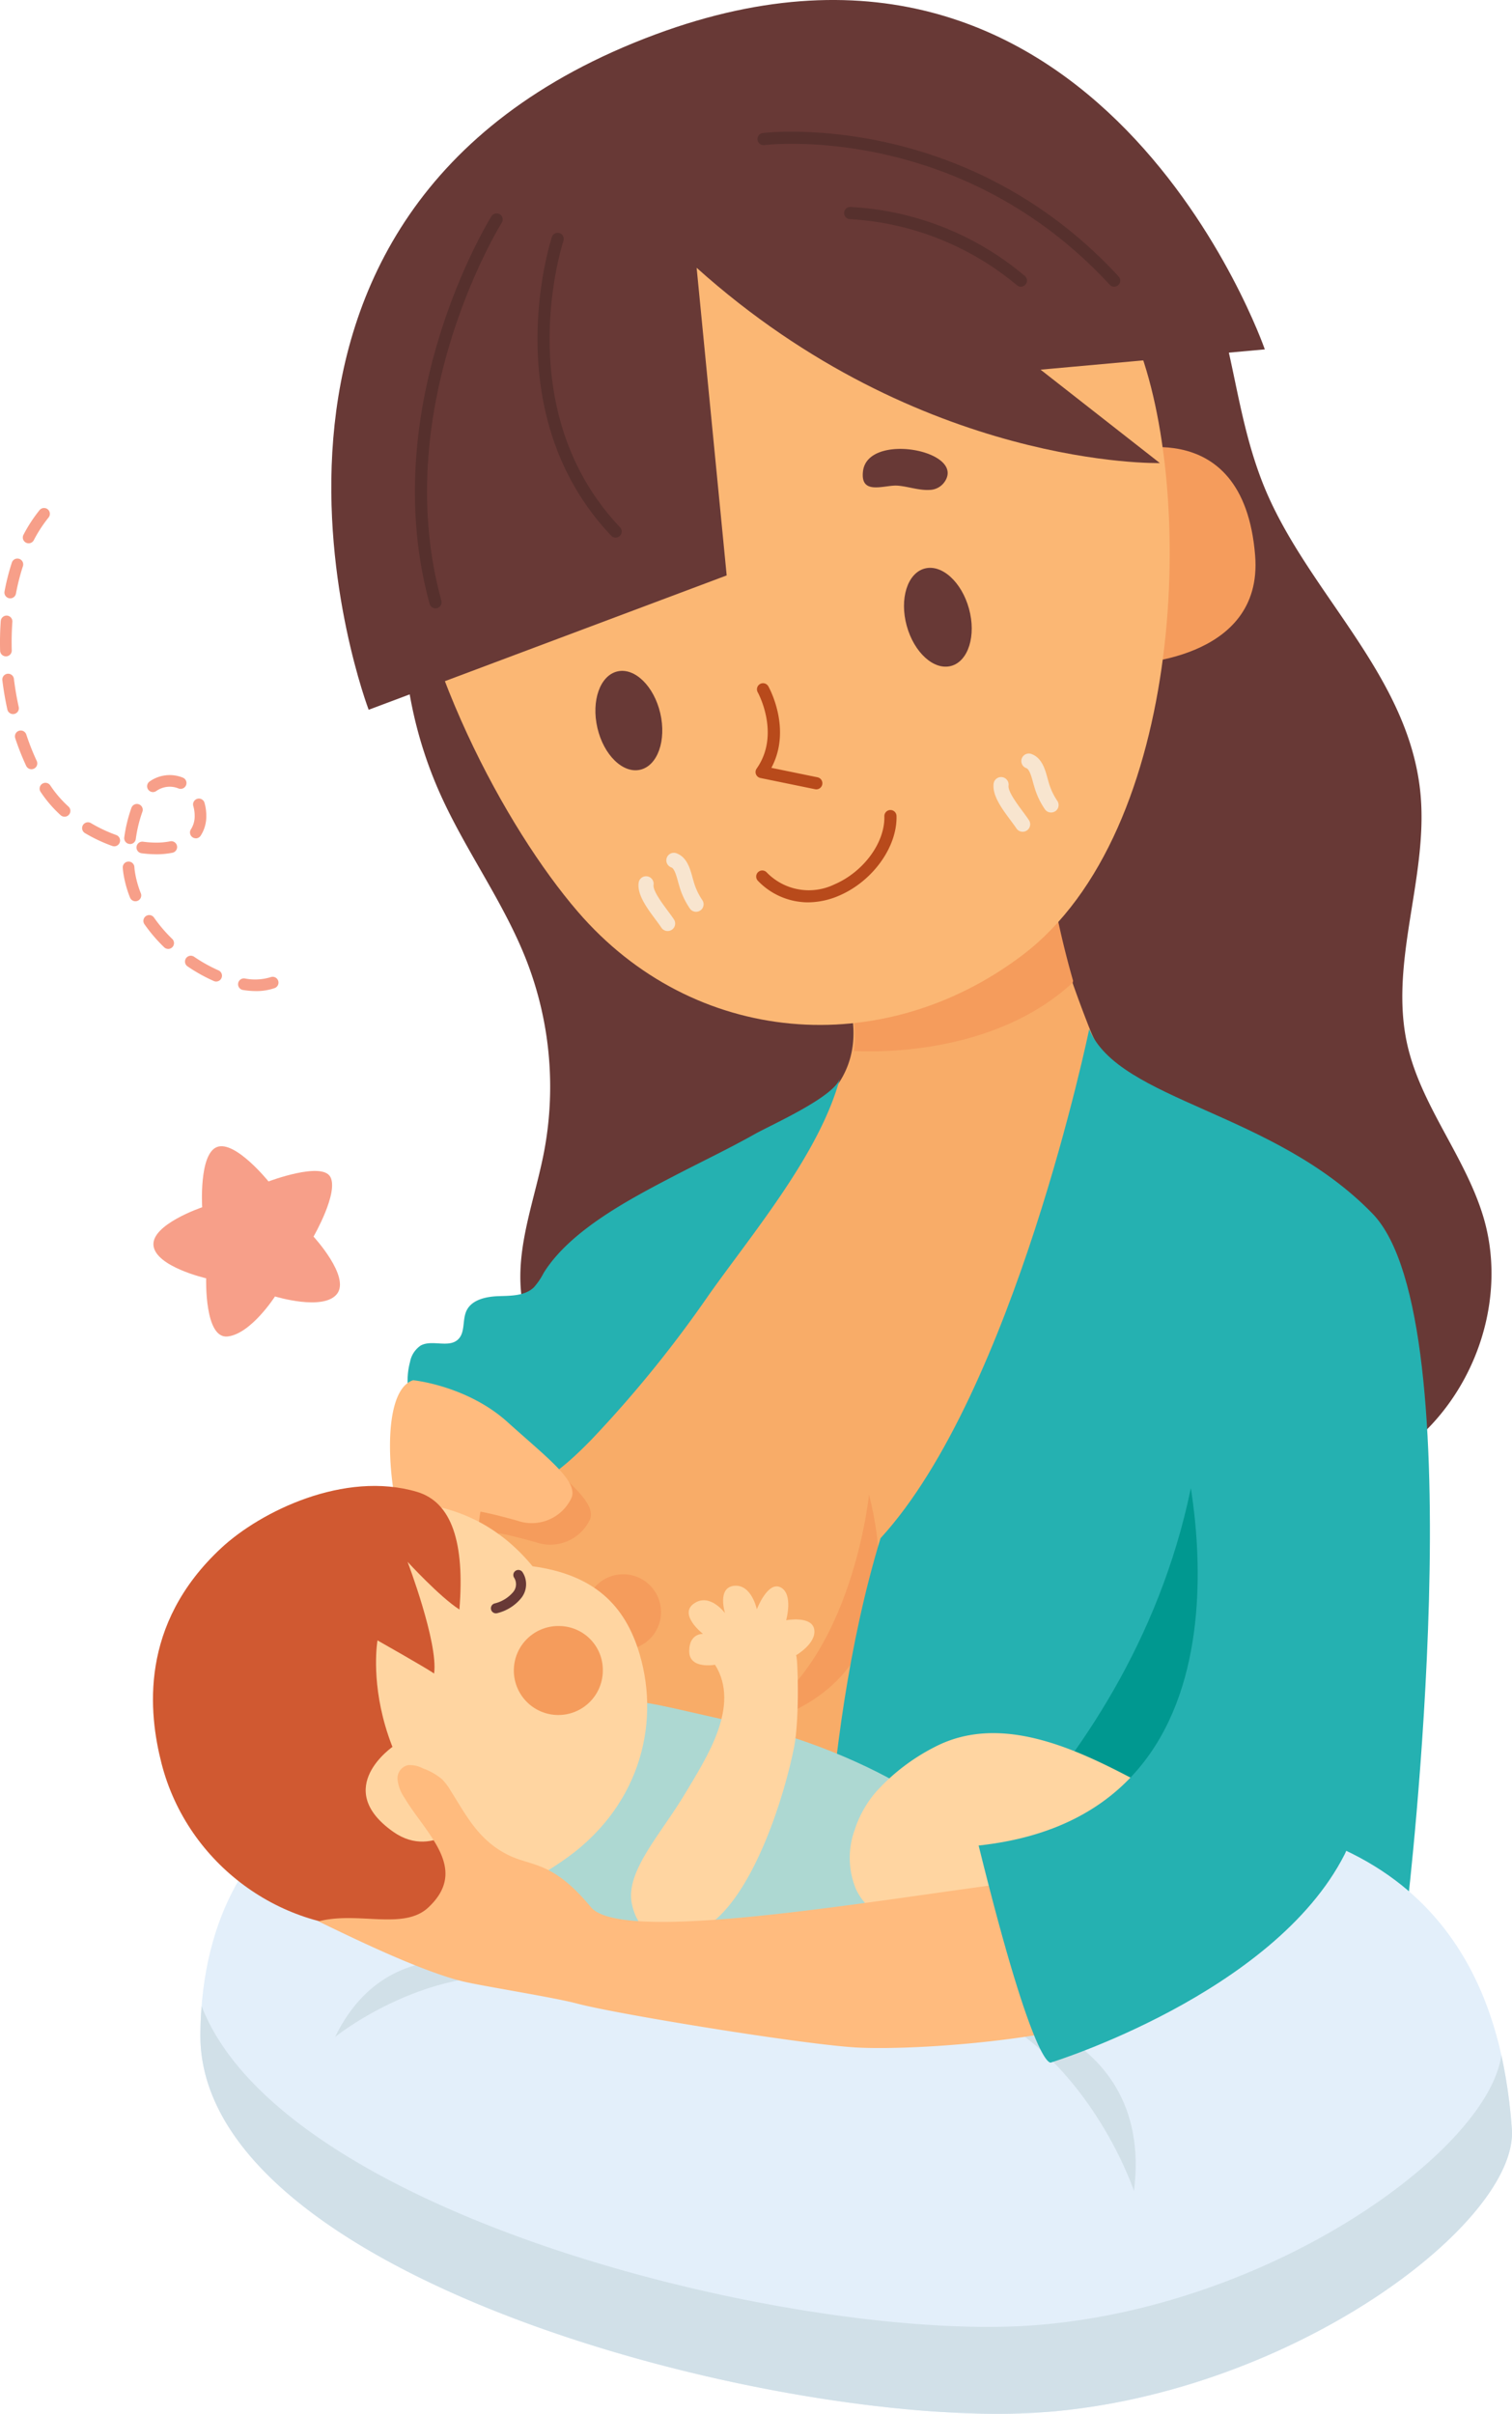 <svg xmlns="http://www.w3.org/2000/svg" width="259.609" height="414.412" viewBox="0 0 259.609 414.412">
  <g id="Grupo_26054" data-name="Grupo 26054" transform="translate(-417.188 -163.189)">
    <g id="Grupo_26052" data-name="Grupo 26052">
      <g id="Grupo_26047" data-name="Grupo 26047">
        <g id="Grupo_26045" data-name="Grupo 26045">
          <g id="Grupo_25952" data-name="Grupo 25952">
            <g id="Grupo_25951" data-name="Grupo 25951">
              <path id="Trazado_67460" data-name="Trazado 67460" d="M487.11,279.678A72.348,72.348,0,0,0,492.7,299.34c4.392,9.853,10.962,18.691,14.881,28.735a59.86,59.86,0,0,1,3.023,32.849c-1.5,7.843-4.594,15.559-4,23.517.894,11.922,8.918,16.245,16.949,23.224,9.435,8.2,15.715,16.228,28.542,19.775,16.131,4.46,33.309,3.222,49.862.679a327.576,327.576,0,0,0,37.378-8c5.229-1.442,10.472-3.036,15.19-5.679,14.483-8.1,22.055-26.546,17.366-42.287-3.091-10.377-10.725-19.115-13.084-29.676-3.212-14.388,3.919-29.289,2.179-43.923-2.406-20.258-19.849-34.182-27.029-52.531-6.375-16.293-4.549-32.347-16.729-46.793-15.568-18.463-43.58-27.19-67.332-22.8-25.991,4.8-42.965,28.952-52.574,51.213-4.582,10.613-8.791,21.525-10.285,32.962A72.123,72.123,0,0,0,487.11,279.678Z" fill="#683936"/>
            </g>
          </g>
          <g id="Grupo_25954" data-name="Grupo 25954">
            <g id="Grupo_25953" data-name="Grupo 25953">
              <path id="Trazado_67461" data-name="Trazado 67461" d="M558.9,326.537s11.837,15.953-1.543,26.76-31.017,7.814-37.705,41.265c-1.922,9.6-25.111,25.475-28.089,42.266-3.829,21.576,18.78,20.063,17.648,33.252-1.313,15.289-13.27,26.153-13.27,26.153l161.175-3.991s13.638-113.789-9.005-123.051-38.529-16.644-43.676-28.994a222.111,222.111,0,0,1-8.859-27.414Z" fill="#f8ac68"/>
            </g>
          </g>
          <g id="Grupo_25956" data-name="Grupo 25956">
            <g id="Grupo_25955" data-name="Grupo 25955">
              <path id="Trazado_67462" data-name="Trazado 67462" d="M530.682,439.951a6.487,6.487,0,1,1-6.487-6.488A6.488,6.488,0,0,1,530.682,439.951Z" fill="#f59c5c"/>
            </g>
          </g>
          <g id="Grupo_25958" data-name="Grupo 25958">
            <g id="Grupo_25957" data-name="Grupo 25957">
              <path id="Trazado_67463" data-name="Trazado 67463" d="M522.652,443.879a6.716,6.716,0,1,1-6.716-6.717A6.717,6.717,0,0,1,522.652,443.879Z" fill="#f59c5c"/>
            </g>
          </g>
          <g id="Grupo_25960" data-name="Grupo 25960">
            <g id="Grupo_25959" data-name="Grupo 25959">
              <path id="Trazado_67464" data-name="Trazado 67464" d="M561.412,348.275c-3.451,12.924-14.935,26.522-22.49,37.187a205.483,205.483,0,0,1-20.147,24.844c-7.919,8.123-15.494,13.528-25.23,3.534-4.348-4.461-7.566-10.813-5.955-16.83a4.357,4.357,0,0,1,1.826-2.814c1.945-1.079,4.816.482,6.426-1.055,1.254-1.195.706-3.33,1.432-4.9.9-1.932,3.376-2.454,5.505-2.526s4.506-.031,6.055-1.492a11.641,11.641,0,0,0,1.69-2.475c4.55-7.363,14.9-12.756,22.333-16.634,4.633-2.415,9.354-4.653,13.909-7.214C549.644,356.283,560.564,351.46,561.412,348.275Z" fill="#25b1b1"/>
            </g>
          </g>
          <g id="Grupo_25962" data-name="Grupo 25962">
            <g id="Grupo_25961" data-name="Grupo 25961">
              <path id="Trazado_67465" data-name="Trazado 67465" d="M491.289,403.847s9.264.911,16.227,7.2,12.5,10.351,10.838,13.265a7.516,7.516,0,0,1-9.164,3.65c-4.438-1.244-6.325-1.549-6.325-1.549s-2.394,9.832,5.116,27.121c-6.532-2.312-13.262-13.75-17.01-20.264S484.967,405.9,491.289,403.847Z" fill="#f59c5c"/>
            </g>
          </g>
          <g id="Grupo_25964" data-name="Grupo 25964">
            <g id="Grupo_25963" data-name="Grupo 25963">
              <path id="Trazado_67466" data-name="Trazado 67466" d="M488.116,400.146s9.264.909,16.228,7.2,12.5,10.353,10.837,13.264a7.521,7.521,0,0,1-9.165,3.653c-4.438-1.246-6.325-1.55-6.325-1.55s-2.392,9.832,5.118,27.121c-6.534-2.312-13.264-13.75-17.01-20.266S481.8,402.2,488.116,400.146Z" fill="#ffbb7e"/>
            </g>
          </g>
          <g id="Grupo_25966" data-name="Grupo 25966">
            <g id="Grupo_25965" data-name="Grupo 25965">
              <path id="Trazado_67467" data-name="Trazado 67467" d="M566.4,419.764s-3.138,31.592-22.689,39.974C543.715,459.738,575.754,457.127,566.4,419.764Z" fill="#f59c5c"/>
            </g>
          </g>
          <g id="Grupo_25968" data-name="Grupo 25968">
            <g id="Grupo_25967" data-name="Grupo 25967">
              <path id="Trazado_67468" data-name="Trazado 67468" d="M563.787,343.621c3.422.2,24.04.817,37.59-11.746.019-.1.039-.2.059-.3a159.634,159.634,0,0,1-4.079-18.237l-20.521,7.345L560.82,330.07C562.526,333.164,564.639,338.29,563.787,343.621Z" fill="#f59c5c"/>
            </g>
          </g>
          <g id="Grupo_25970" data-name="Grupo 25970">
            <g id="Grupo_25969" data-name="Grupo 25969">
              <path id="Trazado_67469" data-name="Trazado 67469" d="M558.426,507.113l100.431-16.96s11.825-100.176-5.992-118.587c-17.013-17.581-43.516-19.328-48.662-31.679,0,0-12.859,62.33-35.828,87.387C557.412,463.294,558.426,507.113,558.426,507.113Z" fill="#25b1b1"/>
            </g>
          </g>
          <g id="Grupo_25972" data-name="Grupo 25972">
            <g id="Grupo_25971" data-name="Grupo 25971">
              <path id="Trazado_67470" data-name="Trazado 67470" d="M623.508,406.059s5.931,53.447,3.06,73.869-54.129,14.206-54.129,14.206S618.516,462.419,623.508,406.059Z" fill="#009890"/>
            </g>
          </g>
          <g id="Grupo_25981" data-name="Grupo 25981">
            <g id="Grupo_25974" data-name="Grupo 25974">
              <g id="Grupo_25973" data-name="Grupo 25973">
                <path id="Trazado_67471" data-name="Trazado 67471" d="M488.908,464.834s-36.886,4.988-37.318,47.527S553.23,580.7,596.721,577.3c42.659-3.327,81.27-32.725,80.047-48.649s-6.584-49.7-51.856-53.62S488.908,464.834,488.908,464.834Z" fill="#e3effa"/>
              </g>
            </g>
            <g id="Grupo_25976" data-name="Grupo 25976">
              <g id="Grupo_25975" data-name="Grupo 25975">
                <path id="Trazado_67472" data-name="Trazado 67472" d="M676.769,528.654a89.275,89.275,0,0,0-1.8-12.643c-2.256,16.294-39.241,43.188-79.94,46.362-39.9,3.115-129.109-18.348-143.222-54.765-.122,1.532-.2,3.111-.215,4.753C451.158,554.9,553.23,580.7,596.721,577.3,639.38,573.975,677.991,544.578,676.769,528.654Z" fill="#d1e0e8"/>
              </g>
            </g>
            <g id="Grupo_25978" data-name="Grupo 25978">
              <g id="Grupo_25977" data-name="Grupo 25977">
                <path id="Trazado_67473" data-name="Trazado 67473" d="M509.91,503.029s-24.475-12.144-35.178,9.855C474.732,512.884,491.492,499.379,509.91,503.029Z" fill="#d1e0e8"/>
              </g>
            </g>
            <g id="Grupo_25980" data-name="Grupo 25980">
              <g id="Grupo_25979" data-name="Grupo 25979">
                <path id="Trazado_67474" data-name="Trazado 67474" d="M582.194,506.81s33.452,2.529,29.7,32.544C611.9,539.354,603.674,514.522,582.194,506.81Z" fill="#d1e0e8"/>
              </g>
            </g>
          </g>
          <g id="Grupo_25985" data-name="Grupo 25985">
            <g id="Grupo_25984" data-name="Grupo 25984">
              <g id="Grupo_25983" data-name="Grupo 25983">
                <g id="Grupo_25982" data-name="Grupo 25982">
                  <path id="Trazado_67475" data-name="Trazado 67475" d="M608.693,241.076s21.984-7.794,24,17.492c1.462,18.3-21.825,18.619-21.825,18.619Z" fill="#f59c5c"/>
                </g>
              </g>
            </g>
          </g>
          <g id="Grupo_25988" data-name="Grupo 25988">
            <g id="Grupo_25987" data-name="Grupo 25987">
              <g id="Grupo_25986" data-name="Grupo 25986">
                <path id="Trazado_67476" data-name="Trazado 67476" d="M612.273,221.723c10.184,25.259,8.679,84.181-19.63,105.521-23.95,18.057-56.342,15.614-76.281-7.576C491.928,291.258,452.5,203.074,537.4,184.249,575.351,175.836,602.086,196.465,612.273,221.723Z" fill="#fbb774"/>
              </g>
            </g>
          </g>
          <g id="Grupo_25995" data-name="Grupo 25995">
            <g id="Grupo_25991" data-name="Grupo 25991">
              <g id="Grupo_25990" data-name="Grupo 25990">
                <g id="Grupo_25989" data-name="Grupo 25989">
                  <path id="Trazado_67477" data-name="Trazado 67477" d="M532.54,322.815a1.291,1.291,0,0,1-1.791-.359c-.284-.427-.636-.9-1.007-1.4-1.488-2.005-3.175-4.28-2.9-6.306a1.292,1.292,0,1,1,2.56.351c-.134.982,1.4,3.049,2.41,4.416.4.538.778,1.049,1.083,1.508A1.29,1.29,0,0,1,532.54,322.815Z" fill="#f8e5cf"/>
                </g>
              </g>
            </g>
            <g id="Grupo_25994" data-name="Grupo 25994">
              <g id="Grupo_25993" data-name="Grupo 25993">
                <g id="Grupo_25992" data-name="Grupo 25992">
                  <path id="Trazado_67478" data-name="Trazado 67478" d="M537.418,319.508a1.292,1.292,0,0,1-1.752-.3,13.269,13.269,0,0,1-1.867-3.99c-.07-.223-.139-.468-.209-.73-.221-.808-.588-2.163-1.113-2.37a1.292,1.292,0,1,1,.948-2.4c1.729.681,2.266,2.654,2.659,4.094l.18.634a10.969,10.969,0,0,0,1.472,3.218,1.291,1.291,0,0,1-.261,1.809C537.457,319.482,537.438,319.494,537.418,319.508Z" fill="#f8e5cf"/>
                </g>
              </g>
            </g>
          </g>
          <g id="Grupo_26002" data-name="Grupo 26002">
            <g id="Grupo_25998" data-name="Grupo 25998">
              <g id="Grupo_25997" data-name="Grupo 25997">
                <g id="Grupo_25996" data-name="Grupo 25996">
                  <path id="Trazado_67479" data-name="Trazado 67479" d="M593.495,305.771a1.292,1.292,0,0,1-1.791-.359c-.284-.427-.637-.9-1.009-1.4-1.486-2-3.173-4.279-2.9-6.306a1.293,1.293,0,0,1,2.562.351c-.135.981,1.4,3.049,2.41,4.416.4.538.777,1.049,1.082,1.508A1.29,1.29,0,0,1,593.495,305.771Z" fill="#f8e5cf"/>
                </g>
              </g>
            </g>
            <g id="Grupo_26001" data-name="Grupo 26001">
              <g id="Grupo_26000" data-name="Grupo 26000">
                <g id="Grupo_25999" data-name="Grupo 25999">
                  <path id="Trazado_67480" data-name="Trazado 67480" d="M598.371,302.464a1.291,1.291,0,0,1-1.75-.3,13.3,13.3,0,0,1-1.868-3.99c-.069-.223-.138-.469-.208-.73-.221-.809-.588-2.163-1.113-2.37a1.292,1.292,0,1,1,.947-2.4c1.73.682,2.267,2.654,2.66,4.1l.18.634a10.955,10.955,0,0,0,1.472,3.218,1.292,1.292,0,0,1-.261,1.809C598.411,302.438,598.391,302.451,598.371,302.464Z" fill="#f8e5cf"/>
                </g>
              </g>
            </g>
          </g>
          <g id="Grupo_26004" data-name="Grupo 26004">
            <g id="Grupo_26003" data-name="Grupo 26003">
              <path id="Trazado_67481" data-name="Trazado 67481" d="M572.871,270.625c1.264,4.613,4.688,7.7,7.637,6.891s4.319-5.21,3.054-9.821-4.685-7.7-7.632-6.892S571.606,266.014,572.871,270.625Z" fill="#683936"/>
            </g>
          </g>
          <g id="Grupo_26006" data-name="Grupo 26006">
            <g id="Grupo_26005" data-name="Grupo 26005">
              <path id="Trazado_67482" data-name="Trazado 67482" d="M530.559,285.647c1.08,4.66-.465,9-3.444,9.691s-6.279-2.529-7.355-7.186.461-9,3.437-9.693S529.477,280.988,530.559,285.647Z" fill="#683936"/>
            </g>
          </g>
          <g id="Grupo_26008" data-name="Grupo 26008">
            <g id="Grupo_26007" data-name="Grupo 26007">
              <path id="Trazado_67483" data-name="Trazado 67483" d="M555.906,318.105a11.962,11.962,0,0,1-8.576-3.689,1.044,1.044,0,1,1,1.477-1.476,10.068,10.068,0,0,0,11.645,2.086c5.009-2.15,8.7-7.182,8.579-11.7a1.044,1.044,0,0,1,2.088-.054c.139,5.328-4.092,11.208-9.843,13.677A13.593,13.593,0,0,1,555.906,318.105Z" fill="#b84a1b"/>
            </g>
          </g>
          <g id="Grupo_26010" data-name="Grupo 26010">
            <g id="Grupo_26009" data-name="Grupo 26009">
              <path id="Trazado_67484" data-name="Trazado 67484" d="M557.35,298.706a1.1,1.1,0,0,1-.211-.022l-9.388-1.926a1.042,1.042,0,0,1-.643-1.623c4.145-5.9.222-13.023.182-13.094a1.044,1.044,0,0,1,1.821-1.023c.177.317,4.06,7.38.521,13.994l7.927,1.626a1.045,1.045,0,0,1-.209,2.068Z" fill="#b84a1b"/>
            </g>
          </g>
          <g id="Grupo_26012" data-name="Grupo 26012">
            <g id="Grupo_26011" data-name="Grupo 26011">
              <path id="Trazado_67485" data-name="Trazado 67485" d="M536.8,209.163l5.158,52.815-61.469,23.065S447.865,199.492,529.726,169.1c76.182-28.281,104.629,54.072,104.629,54.072l-38.5,3.483,20.479,16.034S575.324,243.736,536.8,209.163Z" fill="#683936"/>
            </g>
          </g>
          <g id="Grupo_26014" data-name="Grupo 26014">
            <g id="Grupo_26013" data-name="Grupo 26013">
              <path id="Trazado_67486" data-name="Trazado 67486" d="M576.743,247.3c-1.944.12-4.29-.808-5.978-.74-2.29.092-5.9,1.471-5.394-2.512.858-6.694,17.613-3.527,14.029,1.829A3.219,3.219,0,0,1,576.743,247.3Z" fill="#683936"/>
            </g>
          </g>
          <g id="Grupo_26016" data-name="Grupo 26016">
            <g id="Grupo_26015" data-name="Grupo 26015">
              <path id="Trazado_67487" data-name="Trazado 67487" d="M491.963,267.636a1.047,1.047,0,0,1-1.008-.77c-9.4-34.287,10.416-66.235,10.618-66.553a1.045,1.045,0,1,1,1.768,1.116c-.2.311-19.522,31.5-10.369,64.885a1.045,1.045,0,0,1-.732,1.284A1.016,1.016,0,0,1,491.963,267.636Z" fill="#56302d"/>
            </g>
          </g>
          <g id="Grupo_26018" data-name="Grupo 26018">
            <g id="Grupo_26017" data-name="Grupo 26017">
              <path id="Trazado_67488" data-name="Trazado 67488" d="M522.89,255.486a1.041,1.041,0,0,1-.759-.326c-20.082-21.2-10.272-51.013-10.171-51.312a1.046,1.046,0,0,1,1.98.673c-.1.286-9.492,28.932,9.708,49.2a1.045,1.045,0,0,1-.758,1.765Z" fill="#56302d"/>
            </g>
          </g>
          <g id="Grupo_26020" data-name="Grupo 26020">
            <g id="Grupo_26019" data-name="Grupo 26019">
              <path id="Trazado_67489" data-name="Trazado 67489" d="M608.49,212.41a1.04,1.04,0,0,1-.768-.337c-25.842-27.994-58.962-24.016-59.293-23.972a1.045,1.045,0,1,1-.272-2.073c.341-.047,34.535-4.155,61.1,24.627a1.047,1.047,0,0,1-.769,1.755Z" fill="#56302d"/>
            </g>
          </g>
          <g id="Grupo_26022" data-name="Grupo 26022">
            <g id="Grupo_26021" data-name="Grupo 26021">
              <path id="Trazado_67490" data-name="Trazado 67490" d="M592.474,212.41a1.04,1.04,0,0,1-.672-.245,49.122,49.122,0,0,0-28.6-11.352,1.046,1.046,0,1,1,0-2.091,50.449,50.449,0,0,1,29.943,11.842,1.046,1.046,0,0,1-.674,1.846Z" fill="#56302d"/>
            </g>
          </g>
          <g id="Grupo_26040" data-name="Grupo 26040">
            <g id="Grupo_26024" data-name="Grupo 26024">
              <g id="Grupo_26023" data-name="Grupo 26023">
                <path id="Trazado_67491" data-name="Trazado 67491" d="M544.375,459.042c-18.48-3.9-22.451-6.587-33.582.214-14.332,8.758-23.628,15.161-5.678,28.6,22.464,16.812,60.264,30.988,73.2,18.3,10.4-10.2,13.1-23.955-3.6-34.8C566.337,465.9,554.109,461.1,544.375,459.042Z" fill="#add8d2"/>
              </g>
            </g>
            <g id="Grupo_26026" data-name="Grupo 26026">
              <g id="Grupo_26025" data-name="Grupo 26025">
                <path id="Trazado_67492" data-name="Trazado 67492" d="M539.586,493.142c7.2-5.733,12.225-21.281,13.959-30.052.951-4.817.639-15.9.308-15.714,0,0,3.54-2.028,3.137-4.442s-4.82-1.58-4.82-1.58,1.273-4.493-.943-5.642-4.092,3.767-4.092,3.767-.893-4.327-3.882-4.037-1.575,4.7-1.575,4.7-2.619-3.566-5.336-1.659,1.549,5.214,1.549,5.214-2.387-.132-2.367,3,4.435,2.3,4.435,2.3c4.43,7.061-1.444,15.92-5.132,22.106-4.141,6.946-10.249,13.332-9.165,18.851C526.969,496.589,533.059,497.895,539.586,493.142Z" fill="#ffd5a1"/>
              </g>
            </g>
            <g id="Grupo_26028" data-name="Grupo 26028">
              <g id="Grupo_26027" data-name="Grupo 26027">
                <path id="Trazado_67493" data-name="Trazado 67493" d="M563.914,477.415a18.773,18.773,0,0,1,3.779-6.7,34.926,34.926,0,0,1,10.092-7.656c10.977-5.631,23.547.09,33.577,5.351,4.374,2.295,5.244-3.447,7.743-6.275,3.038-3.432,6.622,2.537,6.959,4.861.508,3.482-1.078,5.28-2.962,7.9-1.75,2.431-3.4,5.4-6.309,6.672-1.963.855-3.945.224-5.952-.008-2.558-.293-5.1.285-7.652.265-3.216-.027-5.113.1-7.882,1.84-4.719,2.976-8.233,7.572-13.495,9.772-5.984,2.507-14.847.224-17.683-5.983A14.04,14.04,0,0,1,563.914,477.415Z" fill="#ffd5a1"/>
              </g>
            </g>
            <g id="Grupo_26039" data-name="Grupo 26039">
              <g id="Grupo_26030" data-name="Grupo 26030">
                <g id="Grupo_26029" data-name="Grupo 26029">
                  <path id="Trazado_67494" data-name="Trazado 67494" d="M471.106,422.9c11.824-2.836,26.6-4.045,37.527,9.192,10.521,1.435,15.912,6.651,18.4,15.154,3.612,12.345-.277,26.652-13.431,35.546s-20.409,9.383-32.6,8.631c-11.469-.7-31.107-12.09-31.6-33.218C448.957,439.449,459.281,425.738,471.106,422.9Z" fill="#ffd5a1"/>
                </g>
              </g>
              <g id="Grupo_26032" data-name="Grupo 26032">
                <g id="Grupo_26031" data-name="Grupo 26031">
                  <path id="Trazado_67495" data-name="Trazado 67495" d="M502.336,440.169a.864.864,0,0,1-.237-1.694,6.041,6.041,0,0,0,3.2-1.959,2.091,2.091,0,0,0,.162-2.466.864.864,0,0,1,1.437-.959,3.8,3.8,0,0,1-.205,4.444,7.646,7.646,0,0,1-4.114,2.6A.863.863,0,0,1,502.336,440.169Z" fill="#683936"/>
                </g>
              </g>
              <g id="Grupo_26034" data-name="Grupo 26034">
                <g id="Grupo_26033" data-name="Grupo 26033">
                  <path id="Trazado_67496" data-name="Trazado 67496" d="M520.691,450.051a7.639,7.639,0,1,1-7.4-7.7A7.539,7.539,0,0,1,520.691,450.051Z" fill="#f59c5c"/>
                </g>
              </g>
              <g id="Grupo_26036" data-name="Grupo 26036">
                <g id="Grupo_26035" data-name="Grupo 26035">
                  <path id="Trazado_67497" data-name="Trazado 67497" d="M488.761,419.307c6.048,1.779,8.233,8.822,7.306,20.208-3.366-2.156-8.9-8.191-8.9-8.191s5.293,13.928,4.557,19.174c-1.547-1.06-9.719-5.683-9.719-5.683s-4.47,25.105,24.19,42.458c-1.579,1.575-6.286,5.952-23.553,6.839-16.924.871-33.265-10.784-37.719-28.169-2.207-8.612-3.9-23.853,10.286-37.017C461.93,422.686,476.3,415.632,488.761,419.307Z" fill="#d05931"/>
                </g>
              </g>
              <g id="Grupo_26038" data-name="Grupo 26038">
                <g id="Grupo_26037" data-name="Grupo 26037">
                  <path id="Trazado_67498" data-name="Trazado 67498" d="M484.82,462.919s-10.822,7.21-.117,14.755c7.2,5.078,13.623-2.945,13.623-2.945Z" fill="#ffd5a1"/>
                </g>
              </g>
            </g>
          </g>
          <g id="Grupo_26042" data-name="Grupo 26042">
            <g id="Grupo_26041" data-name="Grupo 26041">
              <path id="Trazado_67499" data-name="Trazado 67499" d="M617.728,504.548c-7.384,8.286-42.181,10.8-53.493,10.157-9.284-.525-41.237-5.742-47.957-7.539-3.835-1.025-15.248-2.838-19.11-3.689-7.4-1.631-20.478-8.1-25.3-10.422,6.768-1.78,14.614,1.588,18.862-2.387,7.1-6.641-.414-12.62-4.121-18.881a6.719,6.719,0,0,1-1.168-3.142,2.317,2.317,0,0,1,1.787-2.412,4.785,4.785,0,0,1,2.577.556,10.656,10.656,0,0,1,3.284,1.869,9.713,9.713,0,0,1,1.445,1.911c2.784,4.408,4.8,8.518,9.853,11.058,4.083,2.056,7.64.967,14.237,8.963s69.608-5.307,86.854-5.592S627.551,493.528,617.728,504.548Z" fill="#ffbb7e"/>
            </g>
          </g>
          <g id="Grupo_26044" data-name="Grupo 26044">
            <g id="Grupo_26043" data-name="Grupo 26043">
              <path id="Trazado_67500" data-name="Trazado 67500" d="M620.158,411.139s17.046,63.279-34.94,68.894c9.7,39.3,12.426,37.252,12.426,37.252s38.2-11.777,50.4-35.7c6.758-13.262,10.615-93.614-11.842-112.175S620.158,411.139,620.158,411.139Z" fill="#25b1b1"/>
            </g>
          </g>
        </g>
        <g id="Grupo_26046" data-name="Grupo 26046">
          <path id="Trazado_67501" data-name="Trazado 67501" d="M454.438,360.113c3.121-1.213,8.853,5.907,8.853,5.907s9.141-3.467,10.615-.78-2.886,10.252-2.886,10.252,6.362,6.889,4.021,9.852-10.637.422-10.637.422-4.108,6.417-8.127,6.871-3.691-9.986-3.691-9.986-8.621-1.973-9.043-5.608,8.359-6.59,8.359-6.59S451.318,361.324,454.438,360.113Z" fill="#f79f89"/>
        </g>
      </g>
    </g>
    <g id="Grupo_26053" data-name="Grupo 26053">
      <path id="Trazado_67504" data-name="Trazado 67504" d="M461.146,333.339a14.131,14.131,0,0,1-2.241-.189,1,1,0,1,1,.32-1.975,9.078,9.078,0,0,0,4.444-.23,1,1,0,0,1,.674,1.883A9.484,9.484,0,0,1,461.146,333.339ZM454.3,331.7a1,1,0,0,1-.4-.085,28.3,28.3,0,0,1-4.523-2.525,1,1,0,0,1,1.127-1.652,26.245,26.245,0,0,0,4.2,2.346,1,1,0,0,1-.4,1.916Zm-8.231-5.6a1,1,0,0,1-.7-.283A27.292,27.292,0,0,1,442,321.879a1,1,0,1,1,1.64-1.144,25.35,25.35,0,0,0,3.121,3.653,1,1,0,0,1-.7,1.717Zm-5.627-8.181a1,1,0,0,1-.929-.631,19.071,19.071,0,0,1-1.148-4.213c-.042-.281-.075-.591-.1-.928a1,1,0,0,1,1.995-.133c.018.278.045.534.08.765a17.075,17.075,0,0,0,1.028,3.771,1,1,0,0,1-.929,1.369Zm3.582-8.068h-.008a19.053,19.053,0,0,1-2.5-.172,1,1,0,1,1,.263-1.982,17.135,17.135,0,0,0,2.235.154h.008a12.1,12.1,0,0,0,2.4-.226,1,1,0,0,1,.4,1.959A14.043,14.043,0,0,1,444.019,309.856Zm-7.22-1.363a1,1,0,0,1-.339-.059,27.358,27.358,0,0,1-4.688-2.209,1,1,0,0,1,1.021-1.72,25.326,25.326,0,0,0,4.344,2.047,1,1,0,0,1-.338,1.941Zm2.712-.4a1,1,0,0,1-.991-1.141,25.17,25.17,0,0,1,1.226-5.059,1,1,0,1,1,1.876.692,23.275,23.275,0,0,0-1.123,4.65A1,1,0,0,1,439.511,308.1Zm11.294-.978a1,1,0,0,1-.834-1.551,4.123,4.123,0,0,0,.636-2.314c0-.208-.011-.422-.033-.644a6.052,6.052,0,0,0-.2-1.033,1,1,0,1,1,1.923-.551,7.927,7.927,0,0,1,.263,1.381,8.264,8.264,0,0,1,.044.847,6.087,6.087,0,0,1-.967,3.417A1,1,0,0,1,450.8,307.119ZM428.266,303.4a1,1,0,0,1-.675-.263,21.477,21.477,0,0,1-3.412-3.966,1,1,0,1,1,1.668-1.1,19.5,19.5,0,0,0,3.1,3.594,1,1,0,0,1-.676,1.738Zm15.183-4.226a1,1,0,0,1-.565-1.825,5.993,5.993,0,0,1,5.708-.649,1,1,0,0,1-.772,1.845,3.981,3.981,0,0,0-3.808.455A.993.993,0,0,1,443.449,299.174Zm-20.86-3.922a1,1,0,0,1-.906-.577,43.644,43.644,0,0,1-1.882-4.757,1,1,0,0,1,1.9-.628,41.69,41.69,0,0,0,1.794,4.538,1,1,0,0,1-.9,1.424Zm-3.162-9.468a1,1,0,0,1-.976-.784c-.362-1.64-.652-3.33-.86-5.02a1,1,0,0,1,1.986-.245c.2,1.628.478,3.254.827,4.833a1,1,0,0,1-.977,1.216Zm-1.219-9.911a1,1,0,0,1-1-.972q-.021-.73-.021-1.459c0-1.224.044-2.448.13-3.64a1.013,1.013,0,0,1,1.07-.925,1,1,0,0,1,.925,1.069c-.083,1.144-.125,2.321-.125,3.5q0,.7.02,1.4a1,1,0,0,1-.972,1.027Zm.742-9.958a.963.963,0,0,1-.184-.017,1,1,0,0,1-.8-1.166,38.9,38.9,0,0,1,1.262-4.972,1,1,0,0,1,1.9.624,36.823,36.823,0,0,0-1.2,4.714A1,1,0,0,1,418.95,265.915Zm3.155-9.45A1,1,0,0,1,421.22,255a25.381,25.381,0,0,1,2.755-4.226,1,1,0,0,1,1.554,1.26,23.343,23.343,0,0,0-2.537,3.892A1,1,0,0,1,422.105,256.465Z" fill="#f79f89"/>
    </g>
  </g>
</svg>
